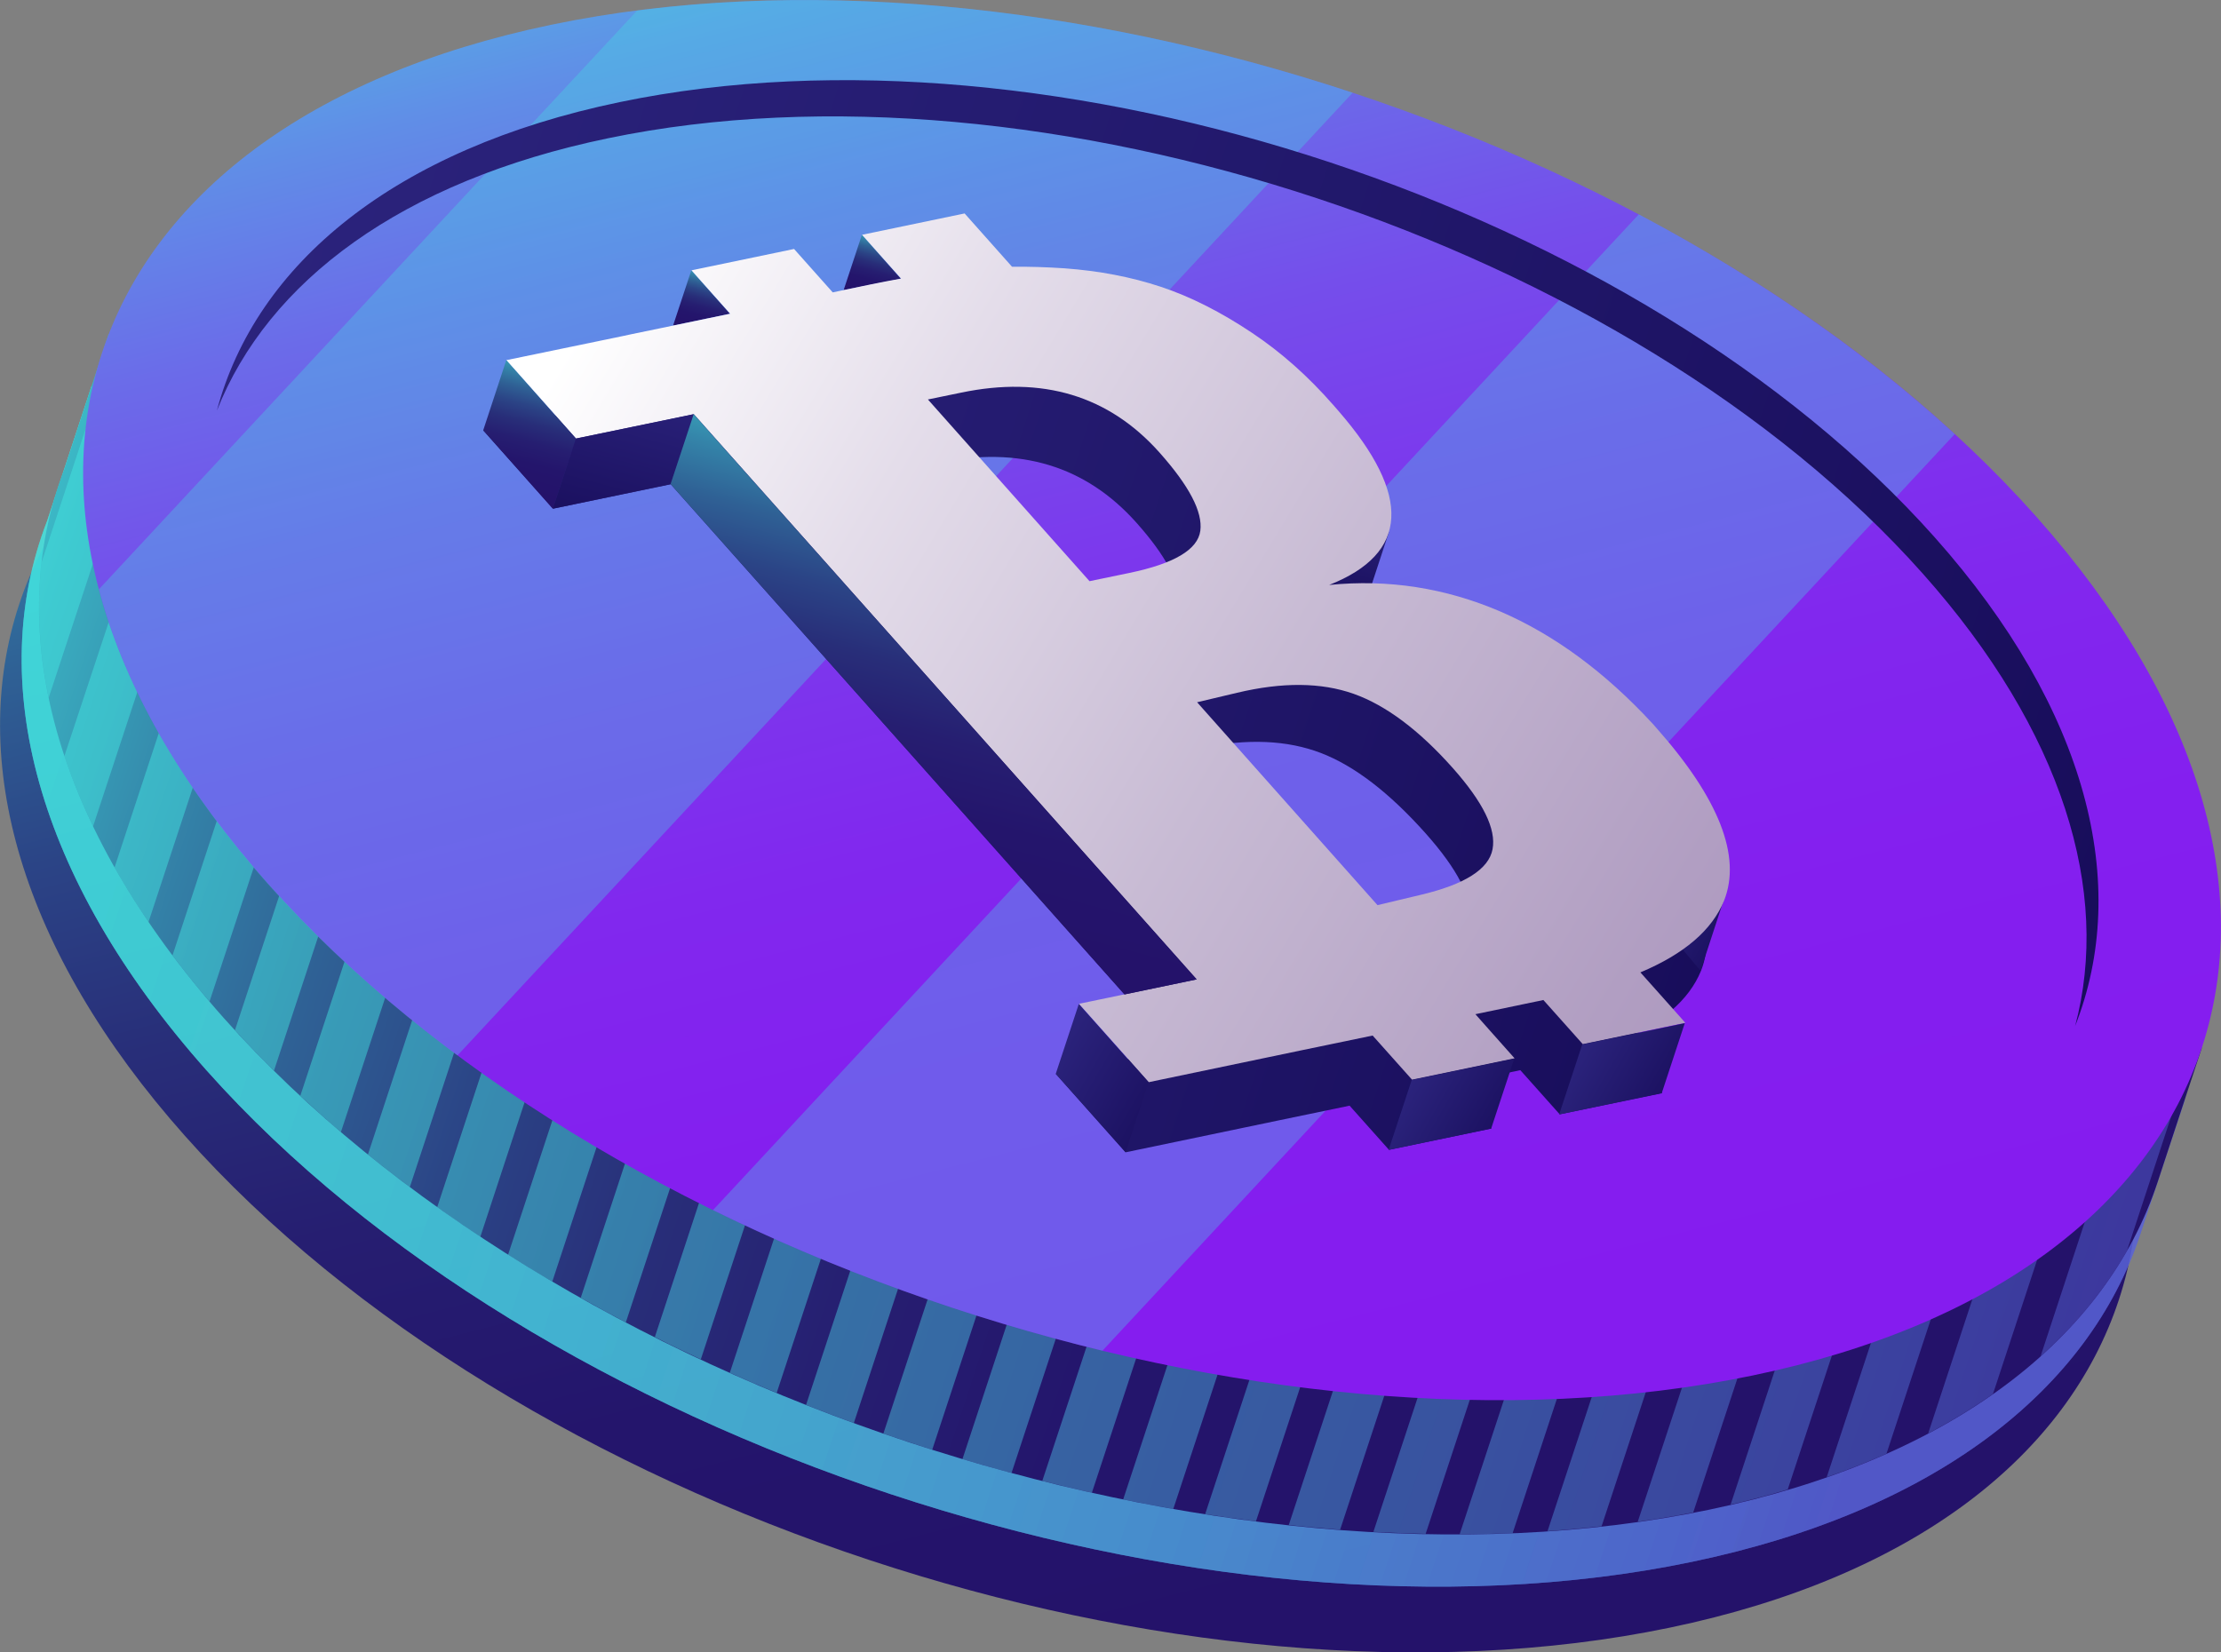 <svg width="86" height="64" viewBox="0 0 86 64" fill="none" xmlns="http://www.w3.org/2000/svg">
<rect x="0" y="0" width="86" height="64" fill="#808080" stroke="none"/>
<path d="M75.619 29.763C88.467 44.207 83.56 59.109 64.656 63.041C45.751 66.974 20.013 58.449 7.165 43.998C-5.683 29.547 -0.777 14.652 18.128 10.72C37.026 6.788 62.77 15.312 75.619 29.763Z" fill="url(#paint0_linear_415:1663)"/>
<path opacity="0.48" d="M84.6 42.595L83.602 42.255C83.345 37.523 81.031 32.334 76.464 27.206C63.609 12.762 37.871 4.238 18.967 8.17C12.626 9.49 7.865 12.04 4.816 15.396L3.541 14.965L1.822 20.182C-0.555 26.331 1.33 33.952 7.997 41.456C20.845 55.899 46.589 64.424 65.487 60.498C74.939 58.532 80.892 53.822 82.874 47.806L84.6 42.595Z" fill="url(#paint1_linear_415:1663)"/>
<path opacity="0.48" d="M84.6 42.595L83.602 42.255C83.345 37.523 81.031 32.334 76.464 27.206C63.609 12.762 37.871 4.238 18.967 8.17C12.626 9.49 7.865 12.04 4.816 15.396L3.541 14.965L1.822 20.182C-0.555 26.331 1.33 33.952 7.997 41.456C20.845 55.899 46.589 64.424 65.487 60.498C74.939 58.532 80.892 53.822 82.874 47.806L84.6 42.595Z" fill="url(#paint2_linear_415:1663)"/>
<path opacity="0.48" d="M84.6 42.595L83.602 42.255C83.345 37.523 81.031 32.334 76.464 27.206C63.609 12.762 37.871 4.238 18.967 8.17C12.626 9.49 7.865 12.04 4.816 15.396L3.541 14.965L1.822 20.182C-0.555 26.331 1.33 33.952 7.997 41.456C20.845 55.899 46.589 64.424 65.487 60.498C74.939 58.532 80.892 53.822 82.874 47.806L84.6 42.595Z" fill="url(#paint3_linear_415:1663)"/>
<path d="M85.258 40.58L84.26 40.24C84.003 35.508 81.689 30.319 77.122 25.192C64.274 10.741 38.536 2.216 19.632 6.149C13.291 7.469 8.53 10.018 5.481 13.374L4.206 12.943L2.494 18.161C0.117 24.309 2.002 31.93 8.669 39.434C21.517 53.878 47.261 62.402 66.159 58.477C75.611 56.511 81.564 51.8 83.546 45.784L85.258 40.58Z" fill="url(#paint4_linear_415:1663)"/>
<path opacity="0.48" d="M84.26 40.24C84.253 40.073 84.239 39.913 84.225 39.746L85.355 36.321L83.228 35.613L83.311 35.37C83.013 34.466 82.645 33.556 82.202 32.639L81.419 35.015L80.199 34.612L81.377 31.048C80.982 30.346 80.539 29.638 80.061 28.936L78.383 34.015L77.164 33.612L79.132 27.644C78.681 27.047 78.21 26.449 77.697 25.858L75.341 33.007L74.129 32.604L76.72 24.747C76.235 24.219 75.729 23.691 75.21 23.177L72.306 32L71.1 31.604L74.198 22.211C73.685 21.739 73.165 21.266 72.625 20.808L69.264 30.986L68.065 30.59L70.781 22.336L68.945 21.725L66.228 29.978L65.037 29.582L67.011 23.594L65.168 22.982L63.193 28.971L62.008 28.575L63.235 24.851L61.384 24.24L60.158 27.963L58.973 27.575L59.451 26.116L57.594 25.504L57.116 26.963L34.677 19.529L35.155 18.07L33.298 17.459L32.819 18.918L31.634 18.529L32.861 14.805L31.011 14.194L29.784 17.918L28.599 17.521L30.574 11.533L28.731 10.921L26.756 16.91L25.564 16.514L28.28 8.261L26.444 7.649L23.72 15.91L22.522 15.514L25.883 5.315C25.176 5.363 24.483 5.426 23.79 5.502L20.692 14.909L19.486 14.513L22.397 5.683C21.676 5.787 20.955 5.905 20.256 6.044L17.657 13.895L16.444 13.492L18.807 6.329C18.045 6.503 17.31 6.697 16.596 6.906L14.628 12.888L13.409 12.485L15.086 7.392C14.275 7.67 13.506 7.983 12.771 8.309L11.593 11.887L10.373 11.484L11.164 9.087C10.263 9.56 9.431 10.067 8.655 10.616L8.565 10.887L6.437 10.178L5.398 13.339L4.497 13.033L1.607 21.787C1.42 23.468 1.51 25.219 1.884 27.026L3.686 21.565L4.913 21.975L2.494 29.284C2.792 30.18 3.166 31.09 3.603 32.007L6.714 22.565L7.934 22.968L4.435 33.598C4.83 34.3 5.273 35.008 5.751 35.71L9.75 23.573L10.969 23.976L6.68 37.002C7.13 37.6 7.602 38.197 8.114 38.788L12.799 24.58L14.012 24.983L9.098 39.899C9.583 40.427 10.089 40.955 10.609 41.469L15.841 25.595L17.047 25.991L11.628 42.442C12.141 42.914 12.66 43.387 13.201 43.845L18.883 26.602L20.082 26.998L14.247 44.714C14.774 45.145 15.321 45.562 15.869 45.978L21.919 27.609L23.111 28.005L16.929 46.756C17.477 47.145 18.031 47.528 18.599 47.903L24.947 28.603L26.132 28.999L19.673 48.597C20.235 48.952 20.803 49.299 21.385 49.64L27.982 29.61L29.167 29.999L22.487 50.265C23.062 50.591 23.644 50.904 24.233 51.217L31.025 30.61L32.203 31L25.356 51.786C25.945 52.085 26.541 52.37 27.137 52.648L34.067 31.611L35.238 32L28.259 53.169C28.862 53.44 29.465 53.697 30.075 53.947L37.102 32.618L38.266 33.007L31.212 54.413C31.822 54.656 32.438 54.885 33.062 55.114L40.137 33.633L41.295 34.015L34.205 55.524C34.836 55.739 35.467 55.948 36.097 56.149L43.187 34.64L44.344 35.022L37.268 56.511C37.899 56.698 38.537 56.879 39.167 57.053L46.222 35.654L47.386 36.043L40.359 57.358C40.997 57.518 41.641 57.671 42.279 57.817L49.25 36.655L50.421 37.044L43.491 58.074C44.136 58.206 44.787 58.331 45.432 58.442L52.279 37.655L53.457 38.044L46.665 58.644C47.324 58.748 47.975 58.838 48.633 58.921L55.314 38.656L56.499 39.045L49.902 59.067C50.567 59.137 51.232 59.199 51.891 59.248L58.349 39.656L59.534 40.052L53.179 59.331C53.859 59.366 54.531 59.394 55.203 59.408L61.377 40.663L62.569 41.059L56.52 59.422C57.206 59.422 57.892 59.408 58.571 59.38L64.406 41.671L65.605 42.067L59.922 59.303C60.629 59.255 61.322 59.192 62.015 59.116L67.434 42.671L68.647 43.074L63.415 58.942C64.136 58.838 64.856 58.72 65.563 58.581L70.477 43.672L71.689 44.075L67.011 58.275C67.774 58.102 68.508 57.907 69.222 57.692L73.512 44.679L74.731 45.082L70.733 57.212C71.537 56.934 72.313 56.629 73.047 56.302L76.547 45.687L77.767 46.09L74.662 55.517C75.563 55.045 76.395 54.531 77.171 53.989L79.575 46.687L80.802 47.097L79.014 52.53C80.4 51.293 81.516 49.917 82.361 48.438L84.981 40.476L84.26 40.24Z" fill="url(#paint5_linear_415:1663)"/>
<path d="M78.834 19.995C91.682 34.438 86.776 49.341 67.871 53.273C48.967 57.205 23.229 48.681 10.381 34.23C-2.467 19.786 2.439 4.891 21.344 0.959C40.249 -2.974 65.986 5.551 78.834 19.995Z" fill="url(#paint6_linear_415:1663)"/>
<path opacity="0.3" d="M52.376 3.592C43.159 0.535 33.36 -0.709 24.67 0.41L3.832 22.822C4.809 26.518 6.957 30.388 10.374 34.237C12.494 36.62 14.975 38.843 17.713 40.879L52.376 3.592Z" fill="#42E8E0"/>
<path opacity="0.3" d="M63.457 8.302L27.608 46.868C32.369 49.209 37.49 51.057 42.688 52.314L75.688 16.813C72.168 13.582 68.003 10.713 63.457 8.302Z" fill="#42E8E0"/>
<path d="M23.54 5.356C40.283 1.876 63.075 9.421 74.454 22.218C79.894 28.332 81.737 34.543 80.352 39.739C82.507 34.279 80.857 27.498 74.918 20.815C63.54 8.017 40.747 0.472 24.005 3.953C15.266 5.766 9.909 10.234 8.398 15.903C10.373 10.908 15.536 7.017 23.54 5.356Z" fill="url(#paint7_linear_415:1663)"/>
<path d="M57.185 26.393C55.071 25.49 52.867 25.143 50.574 25.372C53.657 24.156 53.782 21.912 50.941 18.64C50.872 18.564 50.802 18.48 50.733 18.404C49.77 17.299 48.723 16.368 47.601 15.618C46.388 14.805 45.21 14.208 44.059 13.825C42.909 13.443 41.669 13.207 40.338 13.11C39.631 13.061 38.952 13.04 38.294 13.047L36.457 10.984L32.487 11.811L33.997 13.506C33.609 13.575 33.214 13.652 32.805 13.735L31.35 14.041L29.853 12.36L25.882 13.186L27.379 14.868L24.635 15.437L23.561 15.66L23.27 15.722L18.71 16.667L21.413 19.703L25.973 18.758L45.446 40.65L40.886 41.594L43.588 44.63L48.148 43.679L49.513 43.394L52.258 42.824L53.782 44.533L57.753 43.706L56.79 42.623L56.235 41.997L58.869 41.449L60.393 43.158L64.364 42.331L63.401 41.247L62.625 40.379C64.323 39.663 65.404 38.739 65.868 37.593C66.54 35.884 65.674 33.654 63.255 30.923C63.207 30.868 63.151 30.805 63.089 30.736C61.26 28.749 59.298 27.297 57.185 26.393ZM35.037 18.189L36.319 17.924C39.479 17.265 42.043 18.043 44.004 20.245C45.154 21.537 45.681 22.544 45.584 23.274C45.487 24.003 44.572 24.545 42.84 24.907L41.294 25.226L35.037 18.189ZM52.375 37.683L44.919 29.304L46.506 28.971C48.301 28.596 49.846 28.665 51.149 29.165C52.452 29.666 53.803 30.708 55.203 32.278C56.45 33.681 57.011 34.786 56.887 35.585C56.762 36.384 55.819 36.967 54.073 37.329L52.375 37.683Z" fill="url(#paint8_linear_415:1663)"/>
<path d="M26.769 10.47L26.062 12.61L28.266 12.151L26.769 10.47Z" fill="url(#paint9_linear_415:1663)"/>
<path d="M33.374 9.094L32.667 11.234L34.885 10.796L33.374 9.094Z" fill="url(#paint10_linear_415:1663)"/>
<path d="M53.782 20.606L52.944 23.156L51.606 21.572L53.782 20.606Z" fill="url(#paint11_linear_415:1663)"/>
<path d="M66.866 34.487L65.847 37.6L63.852 35.217L66.866 34.487Z" fill="url(#paint12_linear_415:1663)"/>
<path d="M58.078 23.677C55.965 22.774 53.761 22.426 51.467 22.656C54.551 21.44 54.676 19.196 51.834 15.924C51.765 15.847 51.696 15.764 51.627 15.687C50.663 14.583 49.617 13.652 48.494 12.901C47.282 12.089 46.103 11.491 44.953 11.109C43.803 10.727 42.562 10.491 41.232 10.393C40.525 10.345 39.846 10.324 39.187 10.331L37.351 8.267L33.38 9.094L34.891 10.789C34.503 10.859 34.108 10.935 33.699 11.019L32.244 11.324L30.747 9.643L26.776 10.47L28.273 12.151L25.529 12.721L24.454 12.943L24.163 13.006L19.604 13.95L22.306 16.986L26.866 16.042L46.339 37.933L41.779 38.878L44.482 41.914L49.042 40.962L50.407 40.677L53.151 40.108L54.676 41.817L58.647 40.99L57.683 39.906L57.129 39.281L59.762 38.732L61.287 40.441L65.258 39.614L64.294 38.531L63.518 37.662C65.216 36.947 66.297 36.023 66.761 34.876C67.434 33.167 66.567 30.937 64.149 28.207C64.1 28.151 64.045 28.089 63.983 28.019C62.153 26.039 60.192 24.587 58.078 23.677ZM35.93 15.472L37.212 15.208C40.372 14.548 42.937 15.326 44.898 17.528C46.048 18.821 46.575 19.828 46.478 20.558C46.381 21.287 45.466 21.829 43.733 22.19L42.188 22.51L35.93 15.472ZM53.338 35.057L46.353 27.199L47.905 26.831C49.658 26.414 51.162 26.428 52.417 26.873C53.664 27.317 54.946 28.276 56.256 29.749C57.427 31.069 57.94 32.111 57.794 32.889C57.649 33.667 56.713 34.258 55.001 34.661L53.338 35.057Z" fill="url(#paint13_linear_415:1663)"/>
<path d="M65.237 39.628L64.343 42.345L60.372 43.165L61.266 40.455L65.237 39.628Z" fill="url(#paint14_linear_415:1663)"/>
<path d="M58.633 41.004L57.739 43.713L53.769 44.54L54.663 41.831L58.633 41.004Z" fill="url(#paint15_linear_415:1663)"/>
<path d="M44.475 41.921L43.582 44.63L40.879 41.594L41.773 38.885L44.475 41.921Z" fill="url(#paint16_linear_415:1663)"/>
<path d="M19.604 13.95L18.71 16.667L21.406 19.703L22.3 16.986L19.604 13.95Z" fill="url(#paint17_linear_415:1663)"/>
<path d="M25.966 18.751L26.86 16.042L22.3 16.986L21.406 19.703L25.966 18.751Z" fill="url(#paint18_linear_415:1663)"/>
<path d="M26.86 16.042L25.966 18.751L43.54 38.517L46.333 37.933L26.86 16.042Z" fill="url(#paint19_linear_415:1663)"/>
<defs>
<linearGradient id="paint0_linear_415:1663" x1="6.446" y1="1.832" x2="27.564" y2="84.284" gradientUnits="userSpaceOnUse">
<stop stop-color="#42E8E0"/>
<stop offset="0.016" stop-color="#40DDDA"/>
<stop offset="0.092" stop-color="#3AAEC0"/>
<stop offset="0.173" stop-color="#3484A9"/>
<stop offset="0.257" stop-color="#2F6195"/>
<stop offset="0.346" stop-color="#2B4486"/>
<stop offset="0.44" stop-color="#282E79"/>
<stop offset="0.542" stop-color="#261E71"/>
<stop offset="0.659" stop-color="#24156C"/>
<stop offset="0.823" stop-color="#24126A"/>
</linearGradient>
<linearGradient id="paint1_linear_415:1663" x1="-4.56" y1="18.831" x2="75.975" y2="45.363" gradientUnits="userSpaceOnUse">
<stop stop-color="#42E8E0"/>
<stop offset="0.151" stop-color="#43E3E0"/>
<stop offset="0.329" stop-color="#45D5DF"/>
<stop offset="0.52" stop-color="#49BDDD"/>
<stop offset="0.721" stop-color="#4E9CDB"/>
<stop offset="0.927" stop-color="#5472D8"/>
<stop offset="1" stop-color="#5761D7"/>
</linearGradient>
<linearGradient id="paint2_linear_415:1663" x1="-4.56" y1="18.831" x2="75.975" y2="45.363" gradientUnits="userSpaceOnUse">
<stop stop-color="#42E8E0"/>
<stop offset="0.151" stop-color="#43E3E0"/>
<stop offset="0.329" stop-color="#45D5DF"/>
<stop offset="0.52" stop-color="#49BDDD"/>
<stop offset="0.721" stop-color="#4E9CDB"/>
<stop offset="0.927" stop-color="#5472D8"/>
<stop offset="1" stop-color="#5761D7"/>
</linearGradient>
<linearGradient id="paint3_linear_415:1663" x1="-4.56" y1="18.831" x2="75.975" y2="45.363" gradientUnits="userSpaceOnUse">
<stop stop-color="#42E8E0"/>
<stop offset="0.151" stop-color="#43E3E0"/>
<stop offset="0.329" stop-color="#45D5DF"/>
<stop offset="0.52" stop-color="#49BDDD"/>
<stop offset="0.721" stop-color="#4E9CDB"/>
<stop offset="0.927" stop-color="#5472D8"/>
<stop offset="1" stop-color="#5761D7"/>
</linearGradient>
<linearGradient id="paint4_linear_415:1663" x1="-3.896" y1="16.814" x2="76.639" y2="43.346" gradientUnits="userSpaceOnUse">
<stop stop-color="#42E8E0"/>
<stop offset="0.016" stop-color="#40DDDA"/>
<stop offset="0.092" stop-color="#3AAEC0"/>
<stop offset="0.173" stop-color="#3484A9"/>
<stop offset="0.257" stop-color="#2F6195"/>
<stop offset="0.346" stop-color="#2B4486"/>
<stop offset="0.44" stop-color="#282E79"/>
<stop offset="0.542" stop-color="#261E71"/>
<stop offset="0.659" stop-color="#24156C"/>
<stop offset="0.823" stop-color="#24126A"/>
</linearGradient>
<linearGradient id="paint5_linear_415:1663" x1="1.835" y1="21.079" x2="82.601" y2="47.687" gradientUnits="userSpaceOnUse">
<stop stop-color="#42E8E0"/>
<stop offset="0.151" stop-color="#43E3E0"/>
<stop offset="0.329" stop-color="#45D5DF"/>
<stop offset="0.52" stop-color="#49BDDD"/>
<stop offset="0.721" stop-color="#4E9CDB"/>
<stop offset="0.927" stop-color="#5472D8"/>
<stop offset="1" stop-color="#5761D7"/>
</linearGradient>
<linearGradient id="paint6_linear_415:1663" x1="9.663" y1="-7.932" x2="30.781" y2="74.52" gradientUnits="userSpaceOnUse">
<stop stop-color="#42E8E0"/>
<stop offset="0.003" stop-color="#43E6E0"/>
<stop offset="0.081" stop-color="#52B7E4"/>
<stop offset="0.161" stop-color="#608EE7"/>
<stop offset="0.247" stop-color="#6B6BE9"/>
<stop offset="0.337" stop-color="#754EEB"/>
<stop offset="0.433" stop-color="#7C38ED"/>
<stop offset="0.537" stop-color="#8128EE"/>
<stop offset="0.656" stop-color="#841FEF"/>
<stop offset="0.823" stop-color="#851CEF"/>
</linearGradient>
<linearGradient id="paint7_linear_415:1663" x1="11.921" y1="5.127" x2="83.954" y2="28.858" gradientUnits="userSpaceOnUse">
<stop stop-color="#2B237C"/>
<stop offset="1" stop-color="#180D5B"/>
</linearGradient>
<linearGradient id="paint8_linear_415:1663" x1="17.491" y1="20.347" x2="66.289" y2="36.423" gradientUnits="userSpaceOnUse">
<stop stop-color="#2B237C"/>
<stop offset="1" stop-color="#180D5B"/>
</linearGradient>
<linearGradient id="paint9_linear_415:1663" x1="27.715" y1="10.292" x2="26.923" y2="13.262" gradientUnits="userSpaceOnUse">
<stop stop-color="#42E8E0"/>
<stop offset="0.016" stop-color="#40DDDA"/>
<stop offset="0.092" stop-color="#3AAEC0"/>
<stop offset="0.173" stop-color="#3484A9"/>
<stop offset="0.257" stop-color="#2F6195"/>
<stop offset="0.346" stop-color="#2B4486"/>
<stop offset="0.44" stop-color="#282E79"/>
<stop offset="0.542" stop-color="#261E71"/>
<stop offset="0.659" stop-color="#24156C"/>
<stop offset="0.823" stop-color="#24126A"/>
</linearGradient>
<linearGradient id="paint10_linear_415:1663" x1="34.329" y1="8.92" x2="33.537" y2="11.89" gradientUnits="userSpaceOnUse">
<stop stop-color="#42E8E0"/>
<stop offset="0.016" stop-color="#40DDDA"/>
<stop offset="0.092" stop-color="#3AAEC0"/>
<stop offset="0.173" stop-color="#3484A9"/>
<stop offset="0.257" stop-color="#2F6195"/>
<stop offset="0.346" stop-color="#2B4486"/>
<stop offset="0.44" stop-color="#282E79"/>
<stop offset="0.542" stop-color="#261E71"/>
<stop offset="0.659" stop-color="#24156C"/>
<stop offset="0.823" stop-color="#24126A"/>
</linearGradient>
<linearGradient id="paint11_linear_415:1663" x1="53.008" y1="19.887" x2="52.066" y2="23.422" gradientUnits="userSpaceOnUse">
<stop stop-color="#2B237C"/>
<stop offset="1" stop-color="#180D5B"/>
</linearGradient>
<linearGradient id="paint12_linear_415:1663" x1="64.157" y1="34.765" x2="67.35" y2="36.612" gradientUnits="userSpaceOnUse">
<stop stop-color="#2B237C"/>
<stop offset="1" stop-color="#180D5B"/>
</linearGradient>
<linearGradient id="paint13_linear_415:1663" x1="21.889" y1="13.715" x2="170.539" y2="103.464" gradientUnits="userSpaceOnUse">
<stop stop-color="white"/>
<stop offset="0.076" stop-color="#E4DDEA"/>
<stop offset="0.172" stop-color="#C8BBD4"/>
<stop offset="0.274" stop-color="#B19EC2"/>
<stop offset="0.382" stop-color="#9F88B4"/>
<stop offset="0.5" stop-color="#9378AB"/>
<stop offset="0.635" stop-color="#8B6FA5"/>
<stop offset="0.823" stop-color="#896CA3"/>
</linearGradient>
<linearGradient id="paint14_linear_415:1663" x1="61.288" y1="40.515" x2="65.236" y2="42.799" gradientUnits="userSpaceOnUse">
<stop stop-color="#2B237C"/>
<stop offset="1" stop-color="#180D5B"/>
</linearGradient>
<linearGradient id="paint15_linear_415:1663" x1="54.683" y1="41.889" x2="58.631" y2="44.173" gradientUnits="userSpaceOnUse">
<stop stop-color="#2B237C"/>
<stop offset="1" stop-color="#180D5B"/>
</linearGradient>
<linearGradient id="paint16_linear_415:1663" x1="40.811" y1="40.672" x2="45.67" y2="43.483" gradientUnits="userSpaceOnUse">
<stop stop-color="#2B237C"/>
<stop offset="1" stop-color="#180D5B"/>
</linearGradient>
<linearGradient id="paint17_linear_415:1663" x1="21.393" y1="13.462" x2="19.603" y2="20.177" gradientUnits="userSpaceOnUse">
<stop stop-color="#42E8E0"/>
<stop offset="0.016" stop-color="#40DDDA"/>
<stop offset="0.092" stop-color="#3AAEC0"/>
<stop offset="0.173" stop-color="#3484A9"/>
<stop offset="0.257" stop-color="#2F6195"/>
<stop offset="0.346" stop-color="#2B4486"/>
<stop offset="0.44" stop-color="#282E79"/>
<stop offset="0.542" stop-color="#261E71"/>
<stop offset="0.659" stop-color="#24156C"/>
<stop offset="0.823" stop-color="#24126A"/>
</linearGradient>
<linearGradient id="paint18_linear_415:1663" x1="24.997" y1="14.602" x2="23.259" y2="21.124" gradientUnits="userSpaceOnUse">
<stop stop-color="#2B237C"/>
<stop offset="1" stop-color="#180D5B"/>
</linearGradient>
<linearGradient id="paint19_linear_415:1663" x1="39.403" y1="16.065" x2="33.274" y2="39.054" gradientUnits="userSpaceOnUse">
<stop stop-color="#42E8E0"/>
<stop offset="0.016" stop-color="#40DDDA"/>
<stop offset="0.092" stop-color="#3AAEC0"/>
<stop offset="0.173" stop-color="#3484A9"/>
<stop offset="0.257" stop-color="#2F6195"/>
<stop offset="0.346" stop-color="#2B4486"/>
<stop offset="0.44" stop-color="#282E79"/>
<stop offset="0.542" stop-color="#261E71"/>
<stop offset="0.659" stop-color="#24156C"/>
<stop offset="0.823" stop-color="#24126A"/>
</linearGradient>
</defs>
</svg>
